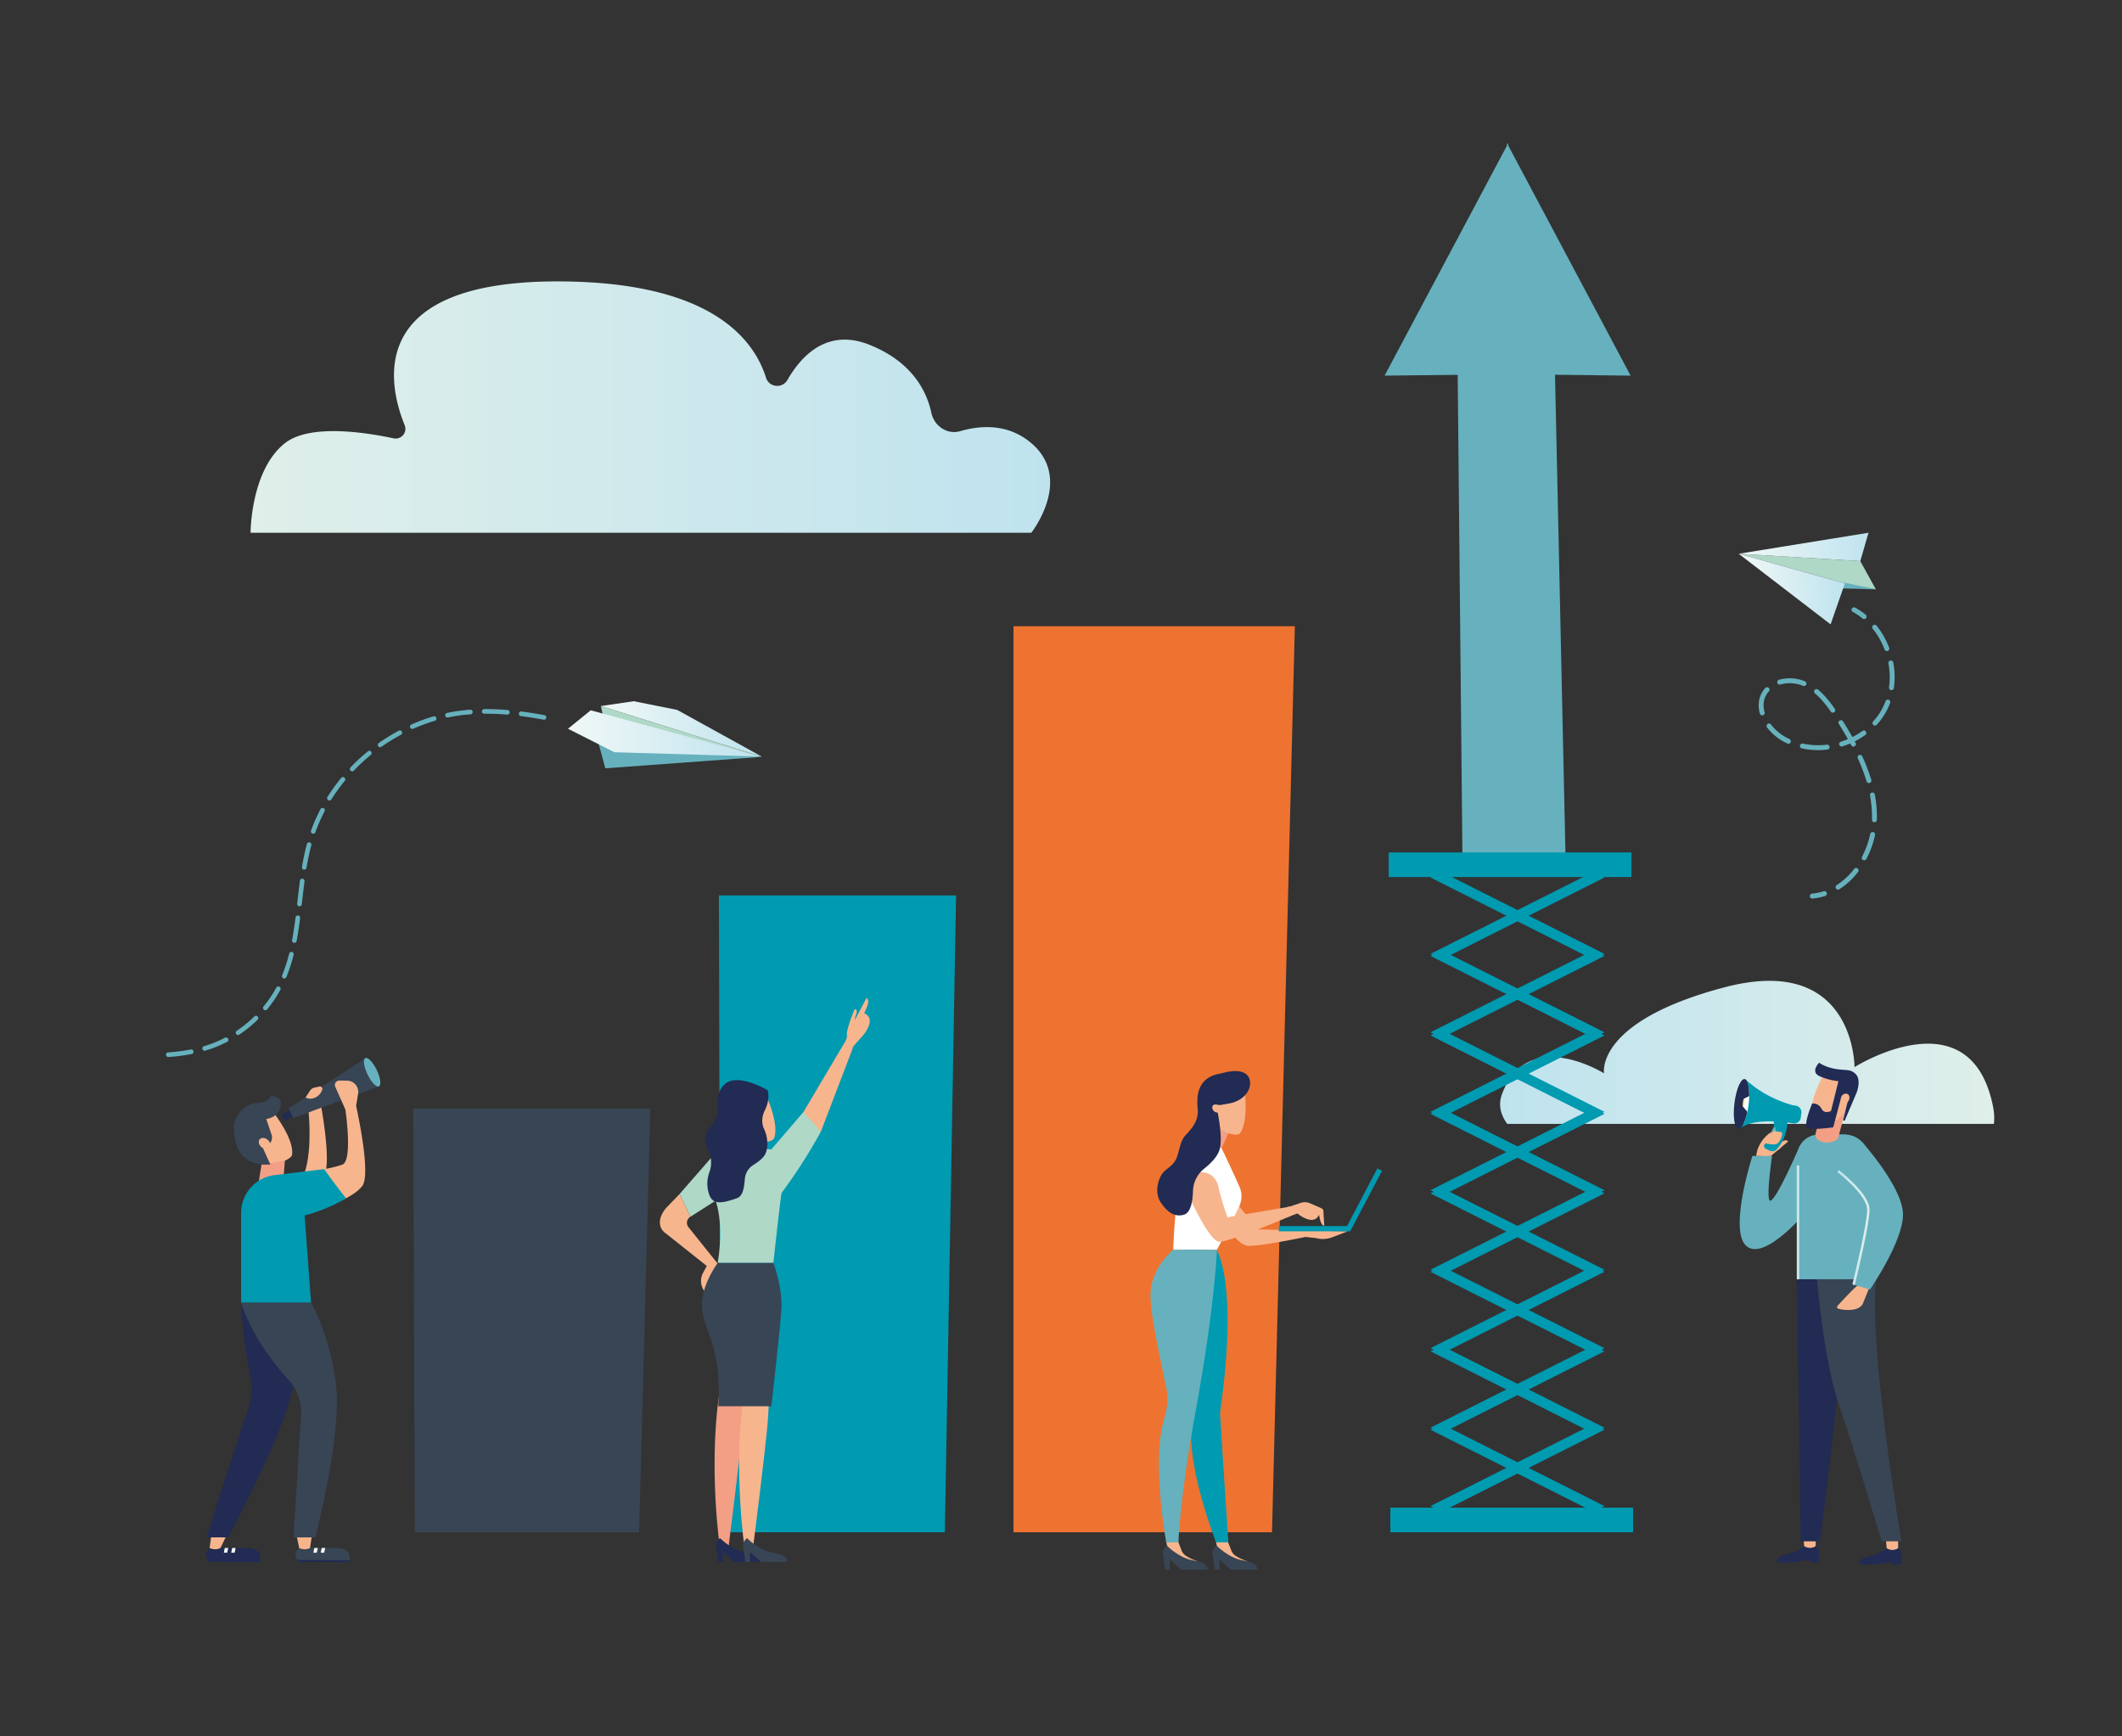 <svg id="Ñëîé_1" data-name="Ñëîé 1" xmlns="http://www.w3.org/2000/svg" xmlns:xlink="http://www.w3.org/1999/xlink" viewBox="0 0 2918.33 2387.52"><rect x="0" y="0" width="2918.33" height="2387.52" fill="#333333" stroke="none"/><defs><style>.cls-1{fill:#66b1bd;}.cls-2{fill:url(#Áåçûìÿííûé_ãðàäèåíò_3);}.cls-3{fill:url(#Áåçûìÿííûé_ãðàäèåíò_2);}.cls-4{fill:#afd8c7;}.cls-5{fill:url(#Áåçûìÿííûé_ãðàäèåíò_2-2);}.cls-6{fill:url(#Áåçûìÿííûé_ãðàäèåíò_2-3);}.cls-7{fill:url(#Áåçûìÿííûé_ãðàäèåíò_2-4);}.cls-8{fill:url(#Áåçûìÿííûé_ãðàäèåíò_3-2);}.cls-10,.cls-9{fill:#009ab1;}.cls-9{stroke:#009ab1;stroke-miterlimit:10;stroke-width:10px;}.cls-11{fill:#384555;}.cls-12{fill:#ee7330;}.cls-13{fill:#212b53;}.cls-14{fill:#fff;}.cls-15{fill:#f7b58e;}.cls-16{fill:#f39f85;}.cls-17{fill:url(#Áåçûìÿííûé_ãðàäèåíò_3-3);}.cls-18{fill:url(#Áåçûìÿííûé_ãðàäèåíò_3-4);}.cls-19{fill:#f49b42;}.cls-20{fill:#e7365e;}.cls-21{fill:#ffd147;}</style><linearGradient id="Áåçûìÿííûé_ãðàäèåíò_3" x1="359.82" y1="559.79" x2="1459.43" y2="559.79" gradientTransform="translate(-15.22)" gradientUnits="userSpaceOnUse"><stop offset="0" stop-color="#dfefea"/><stop offset="1" stop-color="#bfe3ee"/></linearGradient><linearGradient id="Áåçûìÿííûé_ãðàäèåíò_2" x1="826.44" y1="1002.51" x2="1048.27" y2="1002.51" gradientUnits="userSpaceOnUse"><stop offset="0" stop-color="#f1f8f7"/><stop offset="1" stop-color="#bfe3ee"/></linearGradient><linearGradient id="Áåçûìÿííûé_ãðàäèåíò_2-2" x1="781.14" y1="1008.57" x2="1046.85" y2="1008.57" xlink:href="#Áåçûìÿííûé_ãðàäèåíò_2"/><linearGradient id="Áåçûìÿííûé_ãðàäèåíò_2-3" x1="-1839.3" y1="278.07" x2="-1659.9" y2="278.07" gradientTransform="translate(4220.21 419.01) rotate(-1.9)" xlink:href="#Áåçûìÿííûé_ãðàäèåíò_2"/><linearGradient id="Áåçûìÿííûé_ãðàäèåíò_2-4" x1="-1839.3" y1="332.33" x2="-1694.63" y2="332.33" gradientTransform="translate(4220.21 419.01) rotate(-1.9)" xlink:href="#Áåçûìÿííûé_ãðàäèåíò_2"/><linearGradient id="Áåçûìÿííûé_ãðàäèåíò_3-2" x1="1474.47" y1="1447.13" x2="2153.93" y2="1447.13" gradientTransform="matrix(-1, 0, 0, 1, 4217.06, 0)" xlink:href="#Áåçûìÿííûé_ãðàäèåíò_3"/><linearGradient id="Áåçûìÿííûé_ãðàäèåíò_3-3" x1="2111.41" y1="1680.87" x2="2114.7" y2="1680.87" gradientTransform="matrix(-1, 0, 0, 1, 4585.75, 0)" xlink:href="#Áåçûìÿííûé_ãðàäèåíò_3"/><linearGradient id="Áåçûìÿííûé_ãðàäèåíò_3-4" x1="2014.61" y1="1688.03" x2="2058.84" y2="1688.03" gradientTransform="matrix(-1, 0, 0, 1, 4585.75, 0)" xlink:href="#Áåçûìÿííûé_ãðàäèåíò_3"/></defs><polygon class="cls-1" points="2152.92 1173.32 2136.52 420.9 2003.81 422.84 2011.21 1173.32 2152.92 1173.32"/><polygon class="cls-1" points="2073.38 514.65 2242.54 516.53 2074.29 200.24 2074.29 196.81 2073.38 198.53 2072.46 196.81 2072.46 200.24 1904.21 516.53 2073.38 514.65"/><path class="cls-2" d="M344.6,732.59H1418.33s58.23-73.66,0-123.23c-32.13-27.35-70.08-24.52-97.64-16.49-18,5.24-35.87-6.87-39.81-25.16-6.53-30.28-26.65-69.91-84.45-93.33-56.86-23-92.83,12.14-113.64,48.28-6.85,11.89-25.07,10.11-29.2-3-18-57.06-80.85-132.7-287.24-132.7C503.84,387,533,526.54,556.47,584.54a13.38,13.38,0,0,1-15.17,18.24c-40.5-8.66-115.65-19.88-149.36,6.58C344.6,646.52,344.6,732.59,344.6,732.59Z"/><polygon class="cls-3" points="1048.27 1040.76 931.29 976.2 871.57 964.25 826.44 970.89 1048.27 1040.76"/><polyline class="cls-4" points="1048.27 1040.76 829.22 984.45 826.44 970.89"/><polygon class="cls-1" points="822.97 1022.03 823.25 1022.49 832.44 1056.5 1047.72 1040.78 822.97 1022.03"/><polygon class="cls-5" points="781.14 1002.11 812.39 976.74 1046.85 1040.4 845.02 1034.4 781.14 1002.11"/><path class="cls-1" d="M288.41,1436.11a163,163,0,0,0,21.07-9.15,3.18,3.18,0,1,1,2.94,5.65,169.67,169.67,0,0,1-21.9,9.5q-4,1.42-8.12,2.65a3.17,3.17,0,0,1-2.81-.49,3.09,3.09,0,0,1-1.15-1.64,3.18,3.18,0,0,1,2.13-4C283.2,1437.88,285.81,1437,288.41,1436.11Z"/><path class="cls-1" d="M717.13,978.39c9.93,1.27,20.27,2.91,31.61,5a3.18,3.18,0,0,1-1.16,6.26c-11.22-2.07-21.44-3.69-31.26-4.95a3.18,3.18,0,0,1,.81-6.31Z"/><path class="cls-1" d="M664.05,980.83a3.19,3.19,0,0,1,1.87-5.75c10.21-.09,21,.34,32.09,1.27a3.18,3.18,0,1,1-.54,6.34c-10.88-.91-21.48-1.33-31.5-1.24A3.15,3.15,0,0,1,664.05,980.83Z"/><path class="cls-1" d="M349.82,1397.74a3.13,3.13,0,0,1,4.5.06,3.19,3.19,0,0,1-.06,4.5,177.61,177.61,0,0,1-25.12,20.4,3.17,3.17,0,0,1-3.66-.09,2.93,2.93,0,0,1-.75-.78,3.19,3.19,0,0,1,.87-4.42A171.67,171.67,0,0,0,349.82,1397.74Z"/><path class="cls-1" d="M362.94,1388.42a3.17,3.17,0,0,1-.44-4.48c1.79-2.19,3.54-4.43,5.23-6.71A165.83,165.83,0,0,0,380,1358.11a3.18,3.18,0,0,1,4.31-1.27,3.21,3.21,0,0,1,1.27,4.32A172.3,172.3,0,0,1,372.85,1381c-1.76,2.36-3.57,4.69-5.44,7a3.17,3.17,0,0,1-4.35.54Z"/><path class="cls-1" d="M389.72,1345.33a3.16,3.16,0,0,1-1.72-4.15,217.84,217.84,0,0,0,9.68-29.79,3.18,3.18,0,1,1,6.17,1.56,223.08,223.08,0,0,1-10,30.65A3.18,3.18,0,0,1,389.72,1345.33Z"/><path class="cls-1" d="M474.11,1073.79q-4,4.85-7.71,9.88c-3.75,5.07-7.34,10.32-10.65,15.6a3.19,3.19,0,0,1-4.39,1l-.2-.14a3.18,3.18,0,0,1-.8-4.24c3.4-5.42,7.07-10.8,10.92-16q3.83-5.16,7.91-10.14a3,3,0,0,1,4.48-.44A3.19,3.19,0,0,1,474.11,1073.79Z"/><path class="cls-1" d="M446.37,1115.61a232.7,232.7,0,0,0-12.61,28.71,3.18,3.18,0,0,1-4.08,1.92,3,3,0,0,1-.81-.44,3.17,3.17,0,0,1-1.1-3.63,237.64,237.64,0,0,1,13-29.51,3.18,3.18,0,1,1,5.64,2.95Z"/><path class="cls-1" d="M509.65,1038.31a257.67,257.67,0,0,0-23,21.37,3.18,3.18,0,0,1-4.19.36,3.88,3.88,0,0,1-.31-.26,3.19,3.19,0,0,1-.11-4.5,265.89,265.89,0,0,1,23.6-21.89,3.19,3.19,0,1,1,4,4.92Z"/><path class="cls-1" d="M568.32,1002.09a3.18,3.18,0,0,1-2.58-5.82A253.1,253.1,0,0,1,596,985.14a3.19,3.19,0,1,1,1.81,6.11A245.39,245.39,0,0,0,568.32,1002.09Z"/><path class="cls-1" d="M411.51,1246.24a3.2,3.2,0,0,1-2.8-3.52l.46-4c1.05-9.22,2.1-18.46,3.32-27.66a3.18,3.18,0,0,1,6.31.84c-1.21,9.16-2.26,18.35-3.31,27.54l-.45,4A3.19,3.19,0,0,1,411.51,1246.24Z"/><path class="cls-1" d="M524.65,1026.87a3.17,3.17,0,0,1-3.73,0,3.24,3.24,0,0,1-.71-.72,3.19,3.19,0,0,1,.77-4.44,263.48,263.48,0,0,1,27.4-16.91,3.18,3.18,0,1,1,3,5.61A257.86,257.86,0,0,0,524.65,1026.87Z"/><path class="cls-1" d="M410,1258.89a3.17,3.17,0,0,1,2.76,3.55c-1.56,12.4-3.1,22.46-4.83,31.66a3.19,3.19,0,0,1-6.26-1.18c1.71-9.07,3.23-19,4.78-31.27A3.18,3.18,0,0,1,410,1258.89Z"/><path class="cls-1" d="M262.34,1443.15a3.18,3.18,0,1,1,1.23,6.24,257.7,257.7,0,0,1-31.92,4.13,3.19,3.19,0,0,1-2.12-.62,3.18,3.18,0,0,1,1.67-5.73A252.78,252.78,0,0,0,262.34,1443.15Z"/><path class="cls-1" d="M425.9,1158.4a3.19,3.19,0,0,1,2.25,3.9c-2.51,9.36-4.66,19.44-6.56,30.81a3.18,3.18,0,1,1-6.28-1c1.94-11.58,4.13-21.85,6.7-31.41A3.17,3.17,0,0,1,425.9,1158.4Z"/><path class="cls-1" d="M635.48,977c3.71-.44,7.44-.8,11.16-1.08a3.18,3.18,0,0,1,.48,6.35c-3.64.27-7.26.62-10.89,1-6.73.8-13.52,1.92-20.19,3.33a3.17,3.17,0,0,1-2.55-.55,3.22,3.22,0,0,1-1.22-1.9,3.18,3.18,0,0,1,2.46-3.77C621.58,978.94,628.57,977.79,635.48,977Z"/><polygon class="cls-4" points="2558.41 771.57 2579.85 810.49 2537.26 802.25 2391.15 761.47 2558.41 771.57"/><polygon class="cls-1" points="2579.85 810.49 2507.89 808.41 2525.19 798.88 2579.85 810.49"/><polygon class="cls-6" points="2558.41 771.57 2569.7 732.59 2391.15 761.47 2558.41 771.57"/><polygon class="cls-7" points="2391.15 761.47 2537.26 802.25 2517.55 858.55 2391.15 761.47"/><path class="cls-1" d="M2565.32,850.85a3.5,3.5,0,0,0,1-.82,3.38,3.38,0,0,0-.49-4.76,94.49,94.49,0,0,0-14.56-9.77,3.38,3.38,0,0,0-3.22,5.94,87.71,87.71,0,0,1,13.51,9.08A3.39,3.39,0,0,0,2565.32,850.85Z"/><path class="cls-1" d="M2525,1221.75a3.39,3.39,0,0,1,1-4.67,95,95,0,0,0,24.06-22.29,3.38,3.38,0,0,1,5.35,4.13,101.66,101.66,0,0,1-25.79,23.87l-.18.11A3.39,3.39,0,0,1,2525,1221.75Zm37.24-39.15a3.36,3.36,0,0,1-1.42-4.56,121.17,121.17,0,0,0,11.23-31.15,3.38,3.38,0,1,1,6.61,1.4,127.51,127.51,0,0,1-11.86,32.89,3.37,3.37,0,0,1-4.56,1.42Zm15.5-51.93a3.39,3.39,0,0,1-3.25-3.51l0-1.53a155.57,155.57,0,0,0-2.71-31.69,3.38,3.38,0,1,1,6.64-1.23,163.18,163.18,0,0,1,2.83,33.07l-.05,1.64a3.39,3.39,0,0,1-3.5,3.25Zm-6.48-54a3.38,3.38,0,0,1-4.21-2.27,247.18,247.18,0,0,0-12-31.44,3.38,3.38,0,1,1,6.14-2.82,252.71,252.71,0,0,1,12.35,32.31,3.39,3.39,0,0,1-1.6,3.94A4.84,4.84,0,0,1,2571.25,1076.69Zm-20.69-50.48a3.37,3.37,0,0,1-4.57-1.39c-.44-.84-.89-1.67-1.35-2.51a110.93,110.93,0,0,1-10.8,4,3.38,3.38,0,1,1-2-6.45q4.84-1.53,9.53-3.5c-3.73-6.6-7.83-13.46-12.44-20.83a3.37,3.37,0,1,1,5.72-3.58c4.79,7.63,9,14.73,12.88,21.58a102.51,102.51,0,0,0,13.8-8.32,3.38,3.38,0,1,1,3.94,5.5,110.56,110.56,0,0,1-14.47,8.74c.4.72.79,1.45,1.18,2.18a3.39,3.39,0,0,1-1.36,4.55Zm25.75-29.3a3.39,3.39,0,0,1-.23-4.78,85,85,0,0,0,17-27.86,3.38,3.38,0,0,1,6.34,2.36,91.52,91.52,0,0,1-18.36,30,3.37,3.37,0,0,1-4.77.23Zm-63.08,33.84a105.67,105.67,0,0,1-35.08-1.58,3.38,3.38,0,1,1,1.44-6.6,98.66,98.66,0,0,0,32.84,1.46,3.38,3.38,0,0,1,2,6.32A3.63,3.63,0,0,1,2513.23,1030.75ZM2600.79,949a3.38,3.38,0,0,1-2.87-3.82,102.69,102.69,0,0,0-.79-32.91,3.38,3.38,0,1,1,6.65-1.21,109.14,109.14,0,0,1,.83,35.06,3.37,3.37,0,0,1-1.72,2.49A3.42,3.42,0,0,1,2600.79,949Zm-142.71,73.4a90.57,90.57,0,0,1-8.09-4.33,72.07,72.07,0,0,1-19.69-17.61,3.38,3.38,0,1,1,5.35-4.12,65.38,65.38,0,0,0,17.84,15.94,79.5,79.5,0,0,0,7.47,4,3.38,3.38,0,0,1,1.61,4.5,3.33,3.33,0,0,1-1.42,1.52A3.38,3.38,0,0,1,2458.08,1022.38Zm59.72-43.87c-7.63-11-14.53-19-21.72-25a3.38,3.38,0,0,1,4.36-5.17c7.66,6.46,14.94,14.85,22.92,26.37a3.39,3.39,0,0,1-.85,4.71l-.3.18A3.38,3.38,0,0,1,2517.8,978.51Zm78.35-83.41a3.37,3.37,0,0,1-4.36-2,108.78,108.78,0,0,0-6.33-13.68,103.66,103.66,0,0,0-10-14.93,3.38,3.38,0,0,1,5.26-4.24,109.56,109.56,0,0,1,10.66,15.91,114.85,114.85,0,0,1,6.73,14.54,3.38,3.38,0,0,1-1.53,4.16A2.83,2.83,0,0,1,2596.15,895.1Zm-171.66,88.47a3.39,3.39,0,0,1-4.18-2.33c-2.71-9.52-2.07-18.86,1.88-27a34.14,34.14,0,0,1,5.5-8.13,3.38,3.38,0,1,1,5,4.55,27.46,27.46,0,0,0-4.42,6.52c-3.25,6.74-3.74,14.22-1.46,22.23a3.36,3.36,0,0,1-1.62,3.88A3.14,3.14,0,0,1,2424.49,983.57Zm55.19-40.45a48.26,48.26,0,0,0-31.2-1.9,3.38,3.38,0,0,1-1.88-6.5,54.59,54.59,0,0,1,35.71,2.17,3.38,3.38,0,0,1,1.79,4.43,3.33,3.33,0,0,1-1.47,1.64A3.42,3.42,0,0,1,2479.68,943.12Z"/><path class="cls-1" d="M2510.68,1231.78a3.38,3.38,0,0,0-2.66-6.18,72,72,0,0,1-15.79,3.21,3.38,3.38,0,1,0,.59,6.73,80,80,0,0,0,17.27-3.49A2.88,2.88,0,0,0,2510.68,1231.78Z"/><path class="cls-8" d="M2742.16,1545.49a78.17,78.17,0,0,0-1.26-24.19c-31.13-154.54-190.43-53.9-190.43-53.9s.71-156.91-178.46-109.82-166,118.39-166,118.39-105.3-65.85-140.35,28.59c-5.35,14.43-2.12,28.11,7.2,40.93Z"/><polygon class="cls-9" points="2191.29 1313.87 1978.38 1206.67 1982.63 1204.53 2195.55 1311.72 2191.29 1313.87"/><polygon class="cls-9" points="1982.63 1313.87 1978.38 1311.72 2191.29 1204.53 2195.55 1206.67 1982.63 1313.87"/><polygon class="cls-9" points="2191.29 1421.69 1978.38 1314.49 1982.63 1312.35 2195.55 1419.55 2191.29 1421.69"/><polygon class="cls-9" points="1982.63 1421.69 1978.38 1419.55 2191.29 1312.35 2195.55 1314.49 1982.63 1421.69"/><polygon class="cls-9" points="2191.29 1531.04 1978.38 1423.84 1982.63 1421.69 2195.55 1528.9 2191.29 1531.04"/><polygon class="cls-9" points="1982.63 1531.04 1978.38 1528.9 2191.29 1421.69 2195.55 1423.84 1982.63 1531.04"/><polygon class="cls-9" points="2191.29 1638.87 1978.38 1531.66 1982.63 1529.52 2195.55 1636.72 2191.29 1638.87"/><polygon class="cls-9" points="1982.63 1638.87 1978.38 1636.72 2191.29 1529.52 2195.55 1531.66 1982.63 1638.87"/><polygon class="cls-9" points="2191.29 1748.21 1978.38 1641.01 1982.63 1638.87 2195.55 1746.07 2191.29 1748.21"/><polygon class="cls-9" points="1982.63 1748.21 1978.38 1746.07 2191.29 1638.87 2195.55 1641.01 1982.63 1748.21"/><polygon class="cls-9" points="2191.29 1856.04 1978.38 1748.84 1982.63 1746.69 2195.55 1853.89 2191.29 1856.04"/><polygon class="cls-9" points="1982.63 1856.04 1978.38 1853.89 2191.29 1746.69 2195.55 1748.84 1982.63 1856.04"/><polygon class="cls-9" points="2191.29 1965.38 1978.38 1858.18 1982.63 1856.04 2195.55 1963.24 2191.29 1965.38"/><polygon class="cls-9" points="1982.63 1965.38 1978.38 1963.24 2191.29 1856.04 2195.55 1858.18 1982.63 1965.38"/><polygon class="cls-9" points="2191.29 2073.21 1978.38 1966.01 1982.63 1963.86 2195.55 2071.06 2191.29 2073.21"/><polygon class="cls-9" points="1982.63 2073.21 1978.38 2071.06 2191.29 1963.86 2195.55 1966.01 1982.63 2073.21"/><rect class="cls-10" x="1912.09" y="2073.21" width="333.81" height="33.84"/><rect class="cls-10" x="1909.83" y="1172.2" width="333.81" height="33.84"/><polygon class="cls-10" points="1299.41 2107.05 990.9 2107.05 988.7 1231.31 1314.85 1231.31 1299.41 2107.05"/><polygon class="cls-11" points="878.96 2107.05 570.46 2107.05 568.25 1524.35 894.41 1524.35 878.96 2107.05"/><polygon class="cls-12" points="1749.36 2107.05 1393.84 2107.05 1393.84 861.13 1780.77 861.13 1749.36 2107.05"/><path class="cls-11" d="M411.47,2128.7l52.7-.06c7,.74,14.82,2.72,16.13,8.79a35.07,35.07,0,0,1,.76,8c-1.86,2.19-71.75-.29-71.75-.29l-.3-.25C401.61,2136,411.47,2128.7,411.47,2128.7Z"/><polygon class="cls-13" points="481.06 2145.46 409.31 2145.17 409.93 2147.96 481.17 2147.96 481.06 2145.46"/><polygon class="cls-14" points="432.33 2128.64 437.08 2128.68 435.6 2135.14 431 2135.14 432.33 2128.64"/><polygon class="cls-14" points="442.51 2128.64 447.25 2128.68 445.77 2135.14 441.17 2135.14 442.51 2128.64"/><path class="cls-15" d="M407.85,2111.15l3.62,17.55h0a17.11,17.11,0,0,0,14.13.34l.8-.35,2.54-17.54Z"/><path class="cls-13" d="M288.29,2128.7l52.7-.06c7,.74,14.82,2.72,16.13,8.79a35.07,35.07,0,0,1,.76,8c-1.86,2.19-71.75-.29-71.75-.29l-.3-.25C278.43,2136,288.29,2128.7,288.29,2128.7Z"/><polygon class="cls-13" points="357.88 2145.46 286.13 2145.17 286.75 2147.96 357.99 2147.96 357.88 2145.46"/><polygon class="cls-14" points="309.15 2128.64 313.9 2128.68 312.42 2135.14 307.82 2135.14 309.15 2128.64"/><polygon class="cls-14" points="319.33 2128.64 324.07 2128.68 322.6 2135.14 317.99 2135.14 319.33 2128.64"/><path class="cls-15" d="M290.58,2111.15l-2.29,17.55h0a17.11,17.11,0,0,0,14.13.34l.8-.35,8.44-17.54Z"/><path class="cls-15" d="M369.23,1520.78l-43.41,28.3,13.4,34.3c.19.49.44.94.66,1.41.95-.06,1.91-.12,2.87-.12l.47,0,.45,0c11.62,0,21.6,7.15,27.67,16.77a57.7,57.7,0,0,0,20.49-5.32c4.41-2.1,8.26-4.59,9.65-7.31C406.12,1564.49,369.23,1520.78,369.23,1520.78Z"/><path class="cls-15" d="M424.43,1529.66s5.32,50.37-5.38,82.45c5,4.32,23.21,23.87,28.94-1.47s-6.43-89.86-6.43-89.86Z"/><polygon class="cls-13" points="398.39 1526.09 388.18 1532.66 391.83 1540.28 402.78 1535.45 398.39 1526.09"/><path class="cls-13" d="M392.38,1535.26c1,2.33,1.1,4.55.16,5s-2.52-1.15-3.54-3.48-1.1-4.55-.16-5S391.36,1532.93,392.38,1535.26Z"/><path class="cls-11" d="M521.61,1488.93c0-.09,0-.19,0-.28a102.07,102.07,0,0,0-9.88-17.73c-7.38-10.33-9.48-15.49-9.48-15.49l-105.45,69,6.82,12.88,118-43.59A32.18,32.18,0,0,1,521.61,1488.93Z"/><polygon class="cls-16" points="359.65 1601.46 355.86 1625.15 389.41 1625.15 391.83 1596.12 359.65 1601.46"/><path class="cls-15" d="M446.31,1660.23s39.63-12.62,52.05-29.59-8.6-109.86-8.6-109.86l2.72-16.71A15.57,15.57,0,0,0,477.26,1486l-10.59-.09a6.06,6.06,0,0,0-5.59,8.52L475,1525.77s10.45,70.35-4.19,75.69c-17.46,6.22-37.22,7.72-37.22,7.72Z"/><path class="cls-11" d="M371.85,1601.46l-10.2-22.61,6.63-4.16a12.45,12.45,0,0,0,5.16-14.57l-7.25-21.31s20.65-2.53,20-21.77c0-9.91-13.63-10-13.63-10s-4.07,8.85-16.72,9.91c-5.43-.69-20.34,1.31-30.4,18.87-6.76,11.8-3.8,30.29,2.09,44.17,5.28,12.44,18.75,19.38,32.1,21.43Z"/><path class="cls-13" d="M331.55,1791.41a744.67,744.67,0,0,0,12.53,100.46,89.78,89.78,0,0,1-3.09,46.2c-23.67,70.31-56.85,176-56.85,176h29.52s66.87-124.94,84.1-186.93,20.18-81.65,20.18-81.65l-20.5-54.11Z"/><path class="cls-15" d="M356.17,1568.32c-1.22,3.56,1.24,8.28,5.48,10.53s8.67,1.19,9.89-2.37-1.24-8.28-5.49-10.53S357.38,1564.76,356.17,1568.32Z"/><path class="cls-10" d="M427.78,1791.41H331.55V1667.94a52.39,52.39,0,0,1,47.51-52.16l66.92-8.1s7.87,12,29.8,40c-26.35,16.28-56.85,23.78-56.85,23.78Z"/><path class="cls-11" d="M331.55,1791.41s13.59,49.19,63.74,104.32A64.52,64.52,0,0,1,414,1945.87L403.66,2114.1H433.6s36.49-139.7,28.62-208.57-34.44-114.12-34.44-114.12Z"/><path class="cls-1" d="M505.46,1477.49c5.17,10.74,12.2,18.08,15.68,16.4s2.12-11.75-3-22.48-12.2-18.08-15.69-16.4S500.28,1466.76,505.46,1477.49Z"/><path class="cls-15" d="M420.27,1509.1l.9.43a13.39,13.39,0,0,0,10,.63l.59-.2a17.91,17.91,0,0,0,11.41-11.57h0a3.33,3.33,0,0,0-3.85-4.26l-6.66,1.4a10,10,0,0,0-6.33,4.31Z"/><path class="cls-13" d="M2481.23,2126s-4.75,6.57-27.15,12.28c-4.93,1.26-10.25,2.11-10.25,10.25h22.11l22.61-3.91v3.91h12.21s3.4-20-3.73-22.53Z"/><path class="cls-15" d="M2480.07,2111.67l1.16,14.35h0a13.82,13.82,0,0,0,15,.5l.84-.5v-14.35Z"/><path class="cls-13" d="M2594.64,2128.88s-4.75,6.57-27.15,12.28c-4.93,1.25-10.25,2.11-10.25,10.25h22.11l22.61-3.91v3.91h12.21s3.4-20-3.74-22.53Z"/><path class="cls-15" d="M2593.48,2114.53l1.16,14.35h0a13.84,13.84,0,0,0,15,.5l.83-.5v-14.35Z"/><path class="cls-13" d="M2471.06,1759.17l5.5,360.29h26.25s40-290.88,31.42-360.29S2471.06,1759.17,2471.06,1759.17Z"/><path class="cls-11" d="M2498.8,1759.1s9.14,110.67,30.13,171.94,58.88,188.42,58.88,188.42H2615s-45.37-265.71-35-360.36H2498.8Z"/><path class="cls-1" d="M2475.15,1575.71s-32.35,75.44-40.56,75.44c-6.57,0,2.46-61.6,2.46-61.6H2410s-34.07,105.58-7,124.88,86.62-54.6,86.62-54.6Z"/><path class="cls-15" d="M2571.61,1768.68l-9.8,24.23c-4.73,9.53-22.08,9.77-33.6,6.74a2.39,2.39,0,0,1-1.13-3.92c6.33-6.94,22.75-24.73,28.44-28.71Z"/><path class="cls-1" d="M2501.93,1560c-10.57.1-20.66,5.34-26,14.43a20.59,20.59,0,0,0-3.18,10.35V1759.1h99v-163s-2-36.25-37.46-36.25C2519.15,1559.83,2508.82,1559.89,2501.93,1560Z"/><polygon class="cls-17" points="2474.34 1759.17 2474.34 1602.57 2471.06 1602.68 2471.06 1759.17 2474.34 1759.17"/><path class="cls-16" d="M2538.13,1526.56l-10.55,39.74s-9,7.32-21,4.15-9.65-11.78-9.65-11.78l6.77-25.47,18.89.09Z"/><path class="cls-15" d="M2500.21,1540.35c-3.65-1.09-6.89-2.59-8.25-4.66-6.12-19.71,18.05-62,18.05-62l36.64,17.12-6.88,30.84a26.5,26.5,0,0,1-15.2,18.49h0A42.45,42.45,0,0,1,2500.21,1540.35Z"/><path class="cls-13" d="M2528.34,1486.76a85.33,85.33,0,0,1-26.2-7c-12.8-6-.27-18.48-.27-18.48s8.73,7.18,27.1,9.26c12.39,1.41,16.21,0,22.77,6.05,8.91,8.3,1.42,26.41,1.42,26.41l-16.28,38.2-2.15-.57s5.75-23.76,7.88-31.8c-1.27-4.26-3.71-4.91-5.82-4.49a6.21,6.21,0,0,0-4.64,4.61l-11,41.24s-29.27,4.35-35.41.52,6.45-33.2,6.45-33.2a12.71,12.71,0,0,1,12.79,7c4.15,8.19,13.16,3.21,13.16,3.21Z"/><path class="cls-15" d="M2415.16,1589.55l1-5.2c2.12-11.52,13.12-25.85,24.22-29.61h11.5l-3.56,24.57L2432,1589.55Z"/><path class="cls-15" d="M2540.4,1504.23c-2.89-1-6.47,1-8,4.63s-.44,7.32,2.44,8.35,6.48-1,8-4.63S2543.28,1505.26,2540.4,1504.23Z"/><path class="cls-15" d="M2443.53,1576.59l-22.41,13s14.06-.14,14.29,0l23.71-19.84s-1.72-3.47-7.09-.54A27.34,27.34,0,0,0,2443.53,1576.59Z"/><path class="cls-1" d="M2561.16,1570.74s56,62.18,56,99.44-45.43,103-45.43,103l-22.43-6.57s20.25-81.28,20.25-102.9-41.6-53.32-41.6-53.32"/><path class="cls-18" d="M2567.87,1663.66c0,18.62-16.48,86.67-20.35,102.53,1.13.3,1.6.39,3.32.83,4.76-19.58,20.31-85.06,20.31-103.36,0-22.18-40.52-53.31-42.25-54.62l-2,2.61C2527.32,1612,2567.87,1643.09,2567.87,1663.66Z"/><path class="cls-10" d="M2458.17,1539.44s1.59,24.47-15.58,41.81a6.48,6.48,0,0,1-4.44,1.79c-3.48,0-5.73-1.48-7.52-2.24a7.22,7.22,0,0,1-4.23-3.91,3.09,3.09,0,0,1,.73-3.18c3.55-4.09,14.72-18.25,12.21-32.34C2448,1536,2458.17,1539.44,2458.17,1539.44Z"/><path class="cls-10" d="M2428.69,1579.71a4.73,4.73,0,0,1-2.29-2.82,3.09,3.09,0,0,1,.73-3.18c3.55-4.09,14.72-18.25,12.21-32.34a20.54,20.54,0,0,1,9.23-2.93C2447.17,1553.4,2442.73,1563,2428.69,1579.71Z"/><path class="cls-10" d="M2442.52,1557.49c-1.13,3.33-3.11,5.67-4.42,5.23s-1.46-3.51-.33-6.84,3.12-5.68,4.43-5.23S2443.65,1554.16,2442.52,1557.49Z"/><polygon class="cls-19" points="2442.45 1550.78 2441.08 1550.27 2441.09 1550.99 2441.99 1551.48 2442.45 1550.78"/><polygon class="cls-20" points="2438.42 1562.77 2436.75 1562.22 2438.73 1562.18 2438.42 1562.77"/><path class="cls-1" d="M2441.4,1557.11c-1.13,3.33-3.11,5.67-4.42,5.23s-1.45-3.51-.32-6.84,3.11-5.68,4.42-5.23S2442.53,1553.78,2441.4,1557.11Z"/><path class="cls-10" d="M2466.69,1520.05l2.64.33a9,9,0,0,1,8.05,9.86l-.86,6.92a9,9,0,0,1-10.25,7.57l-2.63-.33Z"/><path class="cls-13" d="M2385.36,1516.81c-2.37,18.9,0,34.76,5.41,35.43s11.62-14.1,14-33-.05-34.75-5.41-35.43S2387.72,1497.92,2385.36,1516.81Z"/><polygon class="cls-14" points="2406.77 1506.69 2398.47 1510.72 2397.09 1521.79 2404.09 1529.95 2408.63 1515.9 2406.77 1506.69"/><path class="cls-10" d="M2404.76,1519.24c2-15.88.59-29.57-3.09-34l0,0c29.23,27.22,66.5,35.21,66.5,35.21l-3,24.15s-50.6-9.25-71.77,6.78l0,0C2398,1548.07,2402.77,1535.13,2404.76,1519.24Z"/><path class="cls-21" d="M2396.74,1516.1c-.39,3.07-.23,5.61.35,5.69s1.36-2.36,1.74-5.43.23-5.62-.35-5.69S2397.12,1513,2396.74,1516.1Z"/><path class="cls-15" d="M2427.61,1571.71c.79.29,3.56,2,12.51,2,6.52,0,9.45-8,10.56-12.36.4-1.54.74-3.71-1.17-4.69l-10.47-1.45Z"/><polygon class="cls-16" points="1689.38 1558.28 1677.36 1585.14 1657.78 1567.5 1671.59 1528.37 1689.38 1558.28"/><path class="cls-15" d="M1696.34,1560c3.29.44,6.4.4,8.22-.76,11.9-13.48,7.82-53.19,7.82-53.19l-13.93-12-21.31,9.94-5.55,21.82c-1.48,7.2.55,19.83,5.48,25.29h0A37.06,37.06,0,0,0,1696.34,1560Z"/><path class="cls-15" d="M1699.54,1702.4a30.8,30.8,0,0,0,14.44,10.29c9.63,3.31,81.3-11.73,81.3-11.73l14.4,1.51a36.62,36.62,0,0,0,22.8-1.18l21.08-8.15-123.66-2.58-47.34-58.79Z"/><path class="cls-14" d="M1657.78,1567.5s-28.57,36.6-35.24,60.66-9.08,90.4-9.08,90.4h60.12s17.27-31.3,30.67-59.69a32.44,32.44,0,0,0,.37-27c-9.81-22.23-24.55-52.82-24.55-52.82Z"/><path class="cls-15" d="M1688.31,2118.92l4.77,12.41a15.9,15.9,0,0,0,6.49,8.24A62.6,62.6,0,0,0,1716,2147c-9.56,8.15-24.77-.37-33.47-6.39a21.29,21.29,0,0,1-8.5-12.32l-2-9.4Z"/><path class="cls-11" d="M1673.06,2125.37s-6.46,5.08-5.28,11.56,2.87,21.64,2.87,21.64h6.64l-.2-14.14c0-.93,14.25,14.14,16.66,14.14h35.17s2.34-9.54-18.31-12.61S1673.06,2125.37,1673.06,2125.37Z"/><path class="cls-15" d="M1619.94,2118.92l4.77,12.41a16,16,0,0,0,6.49,8.24,62.76,62.76,0,0,0,16.42,7.46c-9.55,8.15-24.76-.37-33.46-6.39a21.35,21.35,0,0,1-8.51-12.32l-2-9.4Z"/><path class="cls-11" d="M1604.7,2125.37s-6.47,5.08-5.28,11.56,2.86,21.64,2.86,21.64h6.65l-.21-14.14c0-.93,14.26,14.14,16.67,14.14h35.17s2.33-9.54-18.32-12.61S1604.7,2125.37,1604.7,2125.37Z"/><path class="cls-10" d="M1673.58,1719.61s29.84,44.72,4.3,223c4,67.38,11.5,178.28,11.5,178.28h-16.93s-47-118.12-31.2-177c3.75-58.27-10.69-225.37-10.69-225.37Z"/><path class="cls-1" d="M1613.46,1718.56s-31.23,25.11-31.23,62.42c0,29.26,14.1,89.87,22.19,129.54,2.93,14.41,0,29.28-4.09,43.41-16.52,57.55,3.56,167,3.56,167h16.84s.92-56.27,24-182.43c26.46-144.91,28.88-219.9,28.88-219.9Z"/><polygon class="cls-10" points="1856.94 1693.14 1758.71 1693.14 1758.71 1685.92 1852.58 1685.92 1894.28 1606.63 1900.67 1609.99 1856.94 1693.14"/><path class="cls-15" d="M1630.56,1634.58s31.37,73,46.45,73,98.55-35.7,98.55-35.7l-2.22-12.46-85.23,14.44a374.17,374.17,0,0,1-12.79-43.23c-2.08-9.15-9.16-16.61-18.39-18.35C1636.78,1608.5,1630.56,1634.58,1630.56,1634.58Z"/><path class="cls-13" d="M1672.19,1518.67s9.3,5.62,37.78-12.64c4.37,1.14-2.6-39.9-39.44-27.85-25.8,8.44-24.56,33.41-23.37,47.23,1.28,14.92-6.48,24.77-16.74,35.68-8.61,9.15-8.47,26-14.21,35-7,11.15-14.53,10.5-20.12,21.81-5.86,11.83-6.66,26.3,1.18,36.92,4.45,6,14.84,20.61,31.28,15.42,9.23-2.92,11.72-19,12.12-32.6a41.09,41.09,0,0,1,15.67-30.83c8.87-7.06,18.55-16.73,21.14-26.82C1682.56,1560.24,1672.19,1518.67,1672.19,1518.67Z"/><path class="cls-15" d="M1668.85,1519.46c2.2-1.52,5.68-.59,7.79,2.08s2,6.06-.16,7.58-5.68.59-7.79-2.07S1666.66,1521,1668.85,1519.46Z"/><path class="cls-15" d="M1820,1665.85a4.09,4.09,0,0,0-2.43-4.23l-16-7a17.56,17.56,0,0,0-12.54-.56l-15.89,5.28-2.15.08-1.71,14.79c3.18-1.17,5-1.89,5-1.89l10.06-3.66s21.93,18.6,29.77,1.71c2.35,16.73,7.11,14.87,7.11,14.87Z"/><path class="cls-13" d="M1658.05,1504.29c3.16,11.43,19.4,16.91,36.27,12.25s26-17.33,24.84-29.13c-1.56-15.48-19.39-16.9-36.27-12.24S1654.9,1492.87,1658.05,1504.29Z"/><path class="cls-16" d="M988.84,1918.29c-14.51,103.77,1.37,211.29,1.37,210.35s11.57,0,11.57,0,16-126.14,19.79-168.25,0-44.91,0-44.91S1003.35,1814.51,988.84,1918.29Z"/><polygon class="cls-4" points="985.03 1650.51 949.54 1673.13 934.57 1641.94 980.42 1589.39 985.03 1650.51"/><polygon class="cls-15" points="1172.32 1442.7 1128.87 1556.22 1101.13 1535.58 1163.12 1431.07 1172.32 1442.7"/><path class="cls-15" d="M1174.84,1404.16a17.94,17.94,0,0,0-6.4,11.07l-5.32,15.84,1.69,3,7.5,8.64a11.42,11.42,0,0,1,3-5.93l11.82-13.23s19.39-22.61,1.29-30.28c10.62-21,3-20.46,3-20.46l-9.51,18Z"/><path class="cls-15" d="M1177.56,1408.3s-3.92-3.68-.43-12.45-1.79-8.14-1.79-8.14-14.51,34.15-9.85,38S1177.56,1408.3,1177.56,1408.3Z"/><path class="cls-4" d="M1047.79,1579.56l13,1,44.2-51.52,23.87,27.17a720.47,720.47,0,0,1-53.94,84.16c-1.83,8.7-11.32,96.29-11.32,96.29H987s12.21-64.27-9.36-100S1047.79,1579.56,1047.79,1579.56Z"/><path class="cls-15" d="M1022.67,1918.29c-14.51,103.77,1.37,211.29,1.37,210.35s11.57,0,11.57,0,16-126.14,19.79-168.25,0-44.91,0-44.91S1037.18,1814.51,1022.67,1918.29Z"/><path class="cls-15" d="M1050.58,1499.41l-44.15,15.45,4.36,33c.06.47.18.91.27,1.37.85.16,1.7.31,2.54.52.14,0,.27.08.41.12l.4.08c10.18,2.5,17.4,10.92,20.64,20.66a52,52,0,0,0,19.1-.25c4.32-.89,8.24-2.25,10-4.32C1073.5,1545.67,1050.58,1499.41,1050.58,1499.41Z"/><path class="cls-13" d="M1051.72,1527.16c-4,7.95-4.71,17.33-.9,25.37,6,12.7,5.47,27,1.47,34.78-2.72,5.34-9.85,10.67-16.17,14.6a25,25,0,0,0-11.72,18.9c-1,10.72-2,23.87-11.18,27-26.65,9.17-36.42,8.29-40-13.92a45.14,45.14,0,0,1,2.3-21.75,38.92,38.92,0,0,0-.82-29.16c-2.67-6.09-5-12.79-5-17.41,0-5,4.61-12.11,9.45-18.15a37.31,37.31,0,0,0,7.84-26.74c-.86-9.62.49-21.9,10.24-30.22,18.21-15.54,58.61,8.91,58.61,8.91S1059.72,1511.19,1051.72,1527.16Z"/><path class="cls-15" d="M934.57,1641.94l-17,17.64c-11.33,11.72-14.83,28-1.22,37L972,1740.82l-5.12,9.59a23.36,23.36,0,0,0,2,25.19l5.89,7.71,13-44.72-40.38-50.42a9.67,9.67,0,0,1,2.08-15h0Z"/><path class="cls-11" d="M1063.61,1736.67s11.23,29.12,11.23,58.62c0,16.21-14,138.44-14,138.44h-73c4.94-90.27-22.43-101.34-22.43-140.36,0-27.52,21.56-56.7,21.56-56.7Z"/><path class="cls-13" d="M990.21,2115.06s-6.38,5-5.21,11.41,2.82,21.36,2.82,21.36h6.56l-.2-14c0-.91,14.07,14,16.45,14h34.71s2.31-9.41-18.08-12.44S990.21,2115.06,990.21,2115.06Z"/><path class="cls-11" d="M1027.28,2115.06s-6.38,5-5.21,11.41,2.83,21.36,2.83,21.36h6.55l-.2-14c0-.91,14.07,14,16.45,14h34.71s2.31-9.41-18.07-12.44S1027.28,2115.06,1027.28,2115.06Z"/></svg>